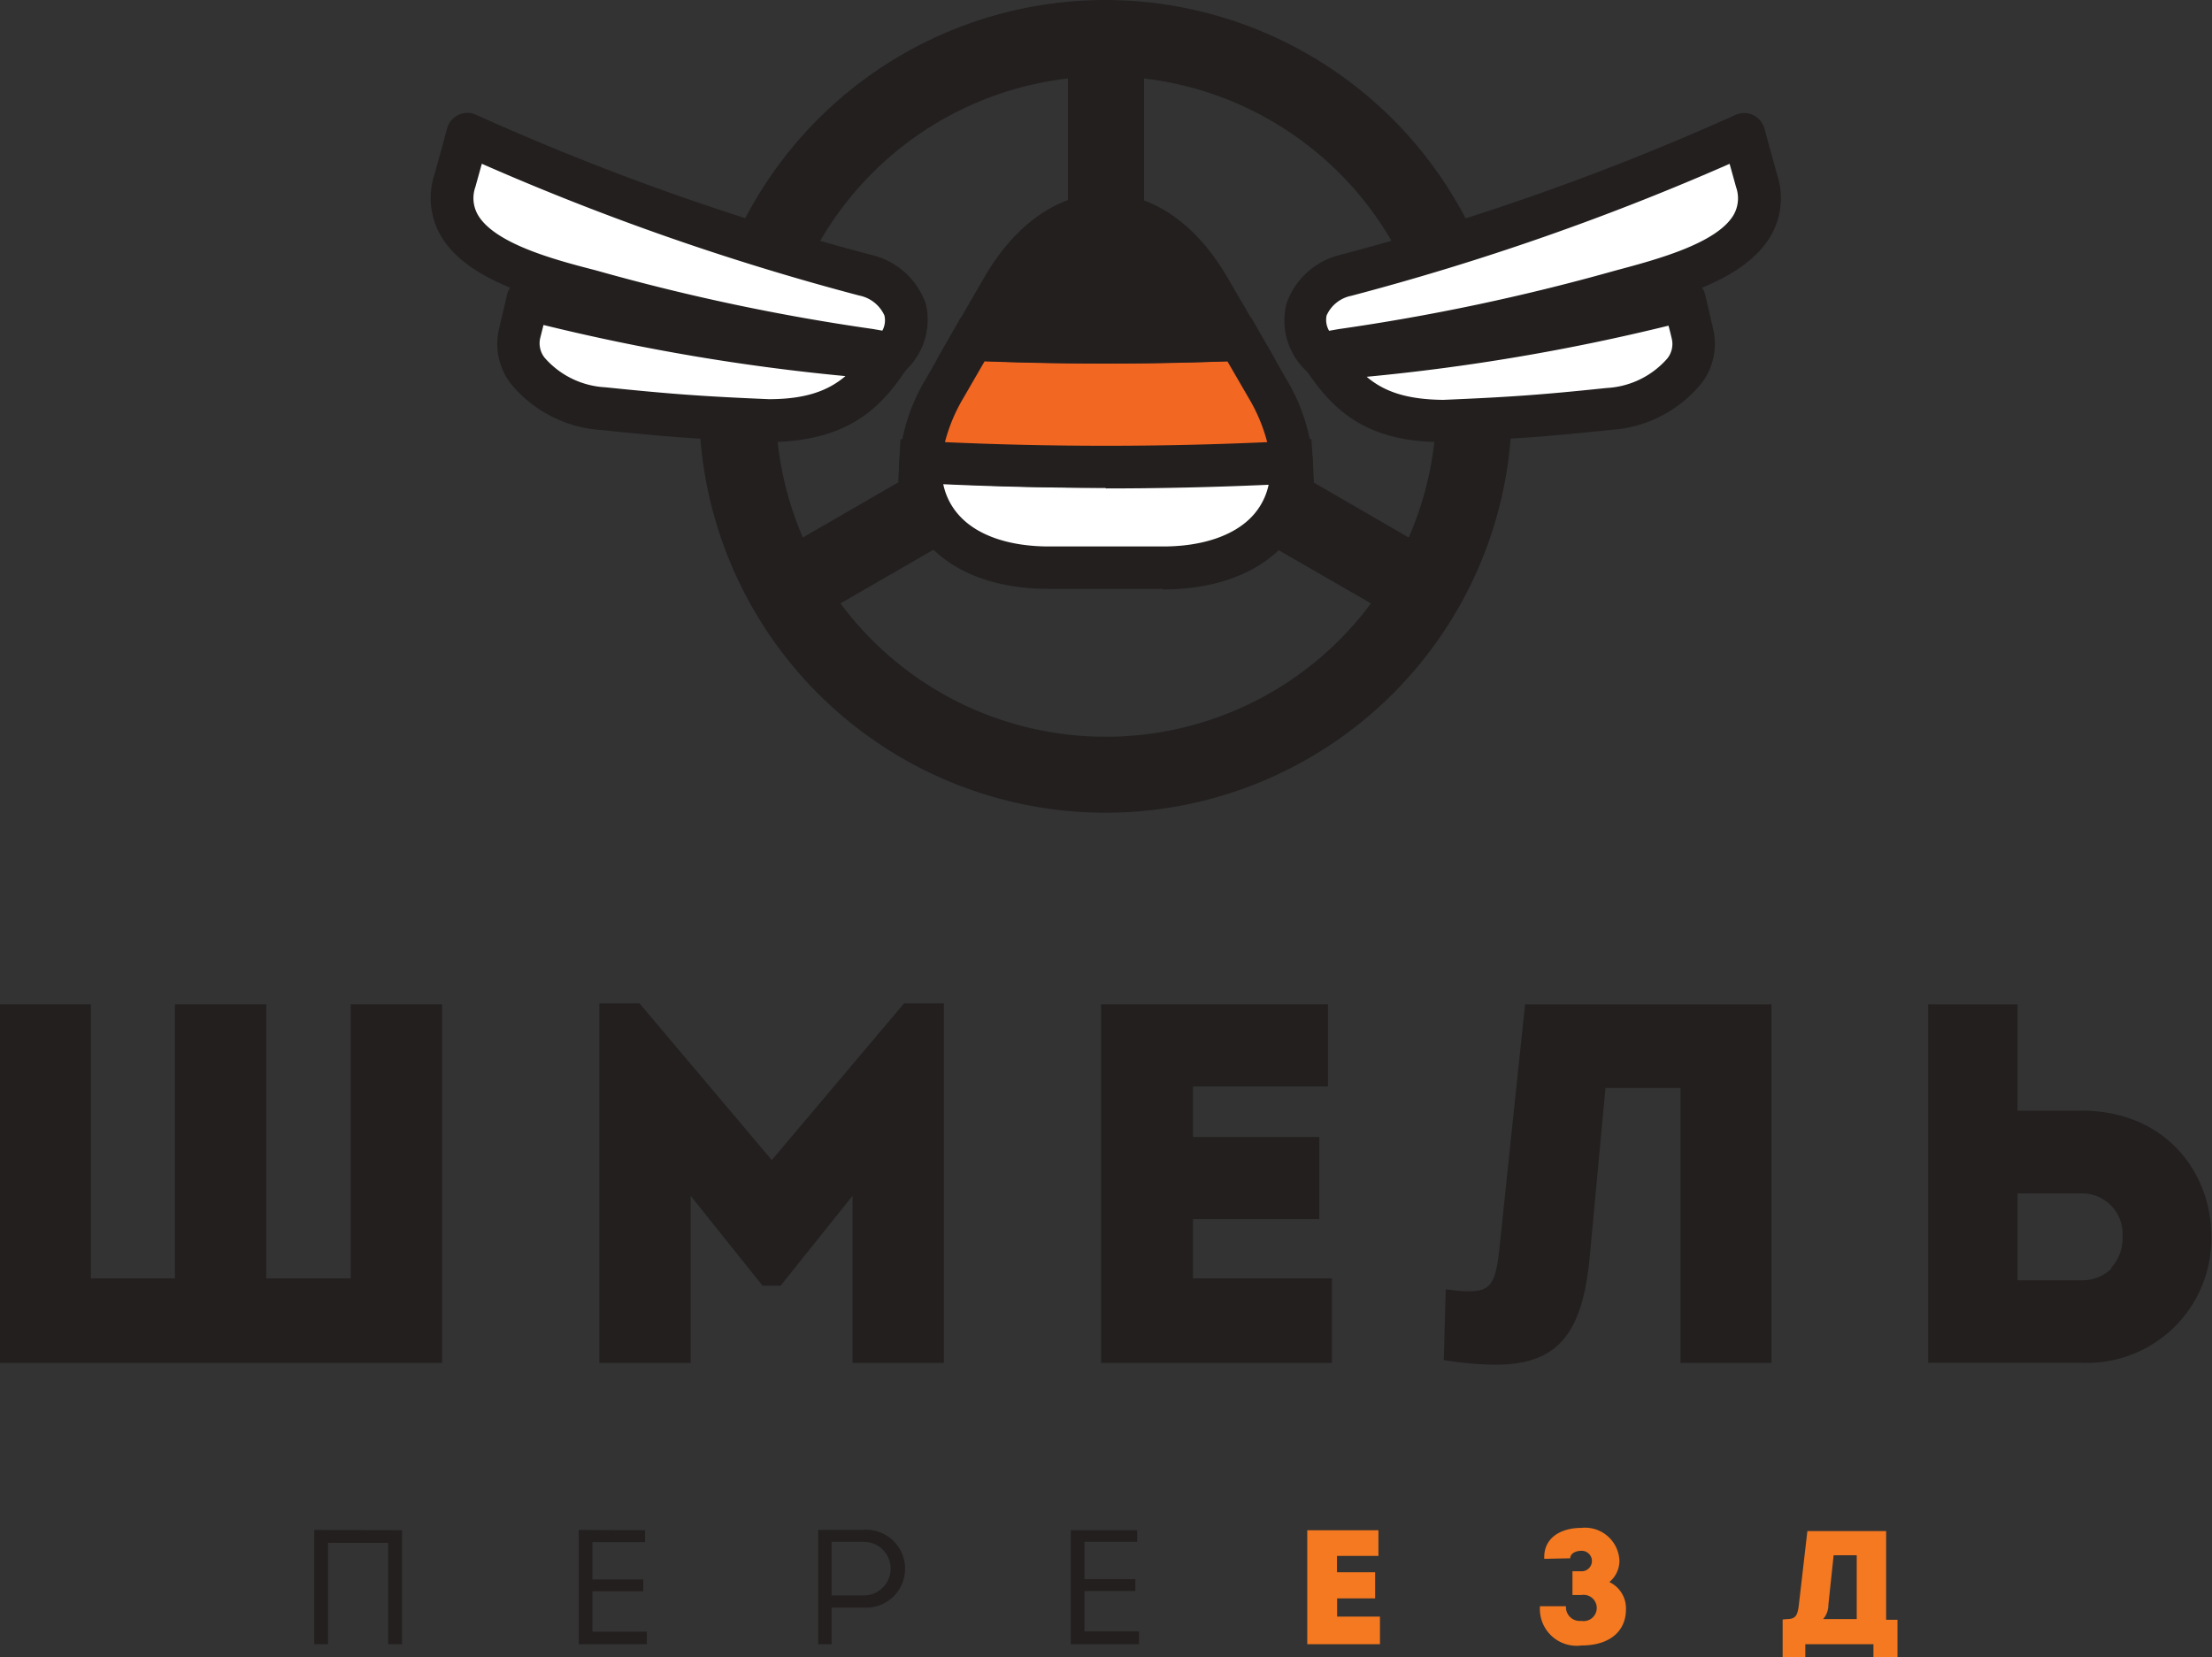<svg id="logo" xmlns="http://www.w3.org/2000/svg" viewBox="0 0 160.07 119.95">
    <rect x="0" y="0" width="160.07" height="119.95" fill="#333333" stroke="none"/>
    <defs>
        <style type="text/css">
            .cls-1{fill:#fff;}.cls-2{fill:#231f1f;}.cls-3{fill:#f47920;}.cls-4{mask:url(#mask);}.cls-5{fill:#f26722;}
        </style>
    </defs>
    <g id="logo__text">
        <path class="cls-2" d="M22.74,110.73V119h1v-7.34h4.35V119h1v-8.25Zm19.14,0V119h4.93v-.91H42.87v-2.92h3.68v-.86H42.87v-2.7h3.81v-.86Zm20.63,4.74a1.94,1.94,0,0,0,0-3.88c-.75,0-1.54,0-2.33,0v3.88h2.33Zm-3.3,3.5v-8.25c1.08,0,2.22,0,3.3,0a2.82,2.82,0,1,1,0,5.63H60.18V119h-1Zm23.08-7.38H78.48v2.7h3.68v.86H78.48v2.92h3.94V119H77.49v-8.25h4.8Z"/>
        <path class="cls-3" d="M99.75,112.61h-3v1.18h2.76v1.89H96.76V117h3.1v2H94.6v-8.25h5.15Zm12,.21c-.07-1.53,1.21-2.24,2.68-2.24a2.49,2.49,0,0,1,2.76,2.39,2,2,0,0,1-.73,1.53,2.1,2.1,0,0,1,1.2,2c0,1.46-1.06,2.59-3.22,2.59a2.66,2.66,0,0,1-3-2.84h1.88a1,1,0,0,0,1.11,1.06.95.95,0,1,0,0-1.87h-.64v-1.72h.61a.75.75,0,0,0,.8-.74.74.74,0,0,0-.79-.74c-.39,0-.78.2-.78.54Z"/>
        <g class="cls-4">
            <path class="cls-3" d="M132.31,116.18a1.56,1.56,0,0,1-.38,1h2.43v-4.62h-1.67l-.38,3.59Zm-3,1c.64,0,.77-.28.86-1l.62-5.37h5.7v6.42h.82V120h-1.74v-1h-4.93v1H129v-2.79Z"/>
        </g>
        <polygon class="cls-2" points="25.38 92.52 19.27 92.52 19.27 72.69 12.66 72.69 12.66 92.52 6.58 92.52 6.58 72.69 0 72.69 0 98.64 31.99 98.64 31.99 72.69 25.38 72.69 25.38 92.52"/>
        <polygon class="cls-2" points="55.85 83.96 46.28 72.62 43.37 72.62 43.37 98.64 49.98 98.64 49.98 86.55 55.18 93.05 56.49 93.05 61.69 86.55 61.69 98.64 68.3 98.64 68.3 72.62 65.42 72.62 55.85 83.96"/>
        <polygon class="cls-2" points="86.33 88.23 95.47 88.23 95.47 82.29 86.33 82.29 86.33 78.63 96.1 78.63 96.1 72.69 79.68 72.69 79.68 98.64 96.38 98.64 96.38 92.52 86.33 92.52 86.33 88.23"/>
        <path class="cls-2" d="M108.47,90.65c-.27,2.31-.67,2.81-2.22,2.81a8.37,8.37,0,0,1-.91-.06l-.72-.08-.14,5.12.59.08a22.45,22.45,0,0,0,3.11.25c4.47,0,6.33-2.12,6.86-7.81l1.14-12.22h5.43v19.9h6.58V72.69H110.36l-1.89,18Z"/>
        <path class="cls-2" d="M152.79,91.81a3,3,0,0,1-2.17.85c-1.16,0-2.34,0-3.51,0H146V86.37h4.6a2.94,2.94,0,0,1,3,3.1,3.22,3.22,0,0,1-.87,2.34m-2.15-11.42H146v-7.7h-6.47V98.63h11.07a9,9,0,0,0,9.42-9.18c0-4.51-3.24-9.07-9.42-9.07"/>
    </g>
    <g id="logo__img">
        <path class="cls-2" d="M80,53.32a23.88,23.88,0,0,1-19.18-9.65L80,32.6,99.21,43.67A23.88,23.88,0,0,1,80,53.32M77.28,5.68V27.82L58.1,38.9A23.89,23.89,0,0,1,77.28,5.68m26.66,23.74a23.77,23.77,0,0,1-2,9.48L82.79,27.82V5.68a23.93,23.93,0,0,1,21.14,23.74M80,0a29.41,29.41,0,1,0,29.41,29.41A29.45,29.45,0,0,0,80,0"/>
        <path class="cls-1" d="M95.58,25.69c.38.08-.52,0,1.55-.36a155.82,155.82,0,0,0,20-4.23c4.3-1.16,11.42-2.93,10-8q-.48-1.7-.94-3.4A183.59,183.59,0,0,1,97.39,19.93c-2.93.94-3.89,3.39-1.81,5.76"/>
        <path class="cls-2" d="M125.2,11.84a185.54,185.54,0,0,1-27.42,9.57A2.48,2.48,0,0,0,96,22.83a1.55,1.55,0,0,0,.18,1.11l.68-.12a153.9,153.9,0,0,0,19.86-4.19l.33-.09c2.88-.77,7.22-1.94,8.41-4a2.43,2.43,0,0,0,.17-2l-.47-1.69M95.69,27.25a1.71,1.71,0,0,1-.39,0,1.81,1.81,0,0,1-.86-.49A5,5,0,0,1,93.09,22a5.46,5.46,0,0,1,3.84-3.54A183.15,183.15,0,0,0,125.58,8.32a1.53,1.53,0,0,1,2.11,1q.42,1.58.93,3.38a5.45,5.45,0,0,1-.45,4.32c-1.82,3.2-6.71,4.52-10.28,5.48l-.33.09a158,158,0,0,1-20.18,4.26c-.45.07-.71.12-.86.16a1.54,1.54,0,0,1-.83.24"/>
        <path class="cls-1" d="M104.46,30.46c4.78-.2,7.18-.37,12-.87,3.87-.43,6.65-2.89,6-5.39-.27-1.11-.36-1.51-.59-2.53a156.68,156.68,0,0,1-26,4.36c1.84,2.73,3.92,4.4,8.62,4.43"/>
        <path class="cls-2" d="M98.9,27.27c1.26,1.07,2.88,1.64,5.53,1.67,4.75-.2,7.08-.36,11.84-.86a6.26,6.26,0,0,0,4.38-2.13,1.68,1.68,0,0,0,.34-1.38c-.1-.43-.18-.75-.25-1A151.07,151.07,0,0,1,98.9,27.27M104.46,32h0c-5.36,0-7.82-2.07-9.87-5.11a1.53,1.53,0,0,1,1.12-2.38,154.56,154.56,0,0,0,25.83-4.32,1.53,1.53,0,0,1,1.85,1.13v0l.08.33c.18.79.28,1.21.51,2.19a4.72,4.72,0,0,1-.81,3.85,9.21,9.21,0,0,1-6.56,3.42c-4.8.5-7.28.68-12.08.88h-.06"/>
        <path class="cls-1" d="M64.48,25.69c-.38.08.52,0-1.55-.36a155.75,155.75,0,0,1-20-4.23c-4.3-1.16-11.42-2.93-10-8q.51-1.81.94-3.4A183.59,183.59,0,0,0,62.67,19.93c2.93.94,3.9,3.39,1.81,5.76"/>
        <path class="cls-2" d="M34.87,11.84l-.47,1.69a2.43,2.43,0,0,0,.17,2c1.19,2.09,5.53,3.26,8.41,4l.33.09a153.68,153.68,0,0,0,19.85,4.19l.69.12A1.55,1.55,0,0,0,64,22.83a2.54,2.54,0,0,0-1.82-1.44,185,185,0,0,1-27.34-9.55m29.51,15.4a1.54,1.54,0,0,1-.83-.24q-.43-.09-.86-.16a158.22,158.22,0,0,1-20.18-4.26l-.33-.09c-3.57-1-8.46-2.27-10.28-5.48a5.45,5.45,0,0,1-.45-4.32q.51-1.8.93-3.38a1.53,1.53,0,0,1,1.87-1.09l.24.09A182.49,182.49,0,0,0,63.06,18.45,5.5,5.5,0,0,1,67,22a5,5,0,0,1-1.35,4.69,1.53,1.53,0,0,1-.83.49,1.67,1.67,0,0,1-.42.06"/>
        <path class="cls-1" d="M55.61,30.46c-4.78-.2-7.18-.37-12-.87-3.87-.43-6.65-2.89-6-5.39.27-1.11.36-1.51.59-2.53a157.07,157.07,0,0,0,26,4.36c-1.84,2.73-3.92,4.4-8.62,4.43"/>
        <path class="cls-2" d="M39.33,23.52l-.25,1a1.68,1.68,0,0,0,.34,1.38,6.27,6.27,0,0,0,4.39,2.13c4.75.49,7.08.66,11.83.86,2.65,0,4.28-.6,5.54-1.67A151.37,151.37,0,0,1,39.33,23.52ZM55.61,32h-.06c-4.8-.2-7.28-.38-12.07-.88a9.22,9.22,0,0,1-6.57-3.42,4.73,4.73,0,0,1-.81-3.85c.23-1,.33-1.39.51-2.16l.08-.35a1.53,1.53,0,0,1,1.84-1.15h0a154.82,154.82,0,0,0,25.83,4.32,1.53,1.53,0,0,1,1.12,2.38c-2,3-4.51,5.06-9.87,5.11Z"/>
        <path class="cls-1" d="M66.61,33.43c-.24,4.53,3.21,7.7,9.3,7.7h8.24c6.09,0,9.53-3.17,9.3-7.7a258.16,258.16,0,0,1-26.84,0"/>
        <path class="cls-2" d="M68.25,35a4.79,4.79,0,0,0,1.24,2.39c1.32,1.4,3.61,2.16,6.43,2.16h8.24c2.82,0,5.11-.77,6.43-2.16A4.78,4.78,0,0,0,91.82,35C84,35.4,76,35.4,68.25,35m15.9,7.62H75.91c-3.72,0-6.71-1.08-8.65-3.12a8.14,8.14,0,0,1-2.18-6.19l.08-1.53,1.53.08a258.62,258.62,0,0,0,26.68,0l1.53-.08L95,33.35a8.14,8.14,0,0,1-2.18,6.19c-1.93,2-4.93,3.12-8.65,3.12"/>
        <path class="cls-5" d="M89.68,24.57q-9.64.4-19.29,0l-2,3.49a12.13,12.13,0,0,0-1.75,5.37,258.22,258.22,0,0,0,26.84,0,12.13,12.13,0,0,0-1.75-5.37l-2-3.49Z"/>
        <path class="cls-2" d="M68.38,32c7.7.35,15.61.35,23.32,0a12.23,12.23,0,0,0-1.32-3.16l-1.56-2.69c-5.84.22-11.73.22-17.57,0L69.7,28.83A12.17,12.17,0,0,0,68.38,32M80,35.31c-4.51,0-9.06-.12-13.5-.35L65,34.88l.08-1.53a13.6,13.6,0,0,1,2-6.06L69.52,23l.93,0c6.36.27,12.81.27,19.17,0l.93,0L93,27.3a13.61,13.61,0,0,1,2,6.06l.08,1.53L93.53,35c-4.44.23-9,.35-13.5.35"/>
        <path class="cls-2" d="M89.68,24.57l-2.1-3.64c-4.15-7.19-10.94-7.19-15.09,0l-2.1,3.64q9.64.4,19.29,0"/>
        <path class="cls-2" d="M73,23.13q7,.22,14.1,0l-.83-1.44c-1.72-3-3.93-4.62-6.22-4.62s-4.5,1.64-6.22,4.62Zm7,3.17c-3.22,0-6.49-.07-9.71-.2L67.8,26l3.37-5.83C73.45,16.19,76.6,14,80,14s6.58,2.19,8.87,6.16L92.27,26l-2.53.11C86.52,26.23,83.26,26.3,80,26.3Z"/>
    </g>
</svg>